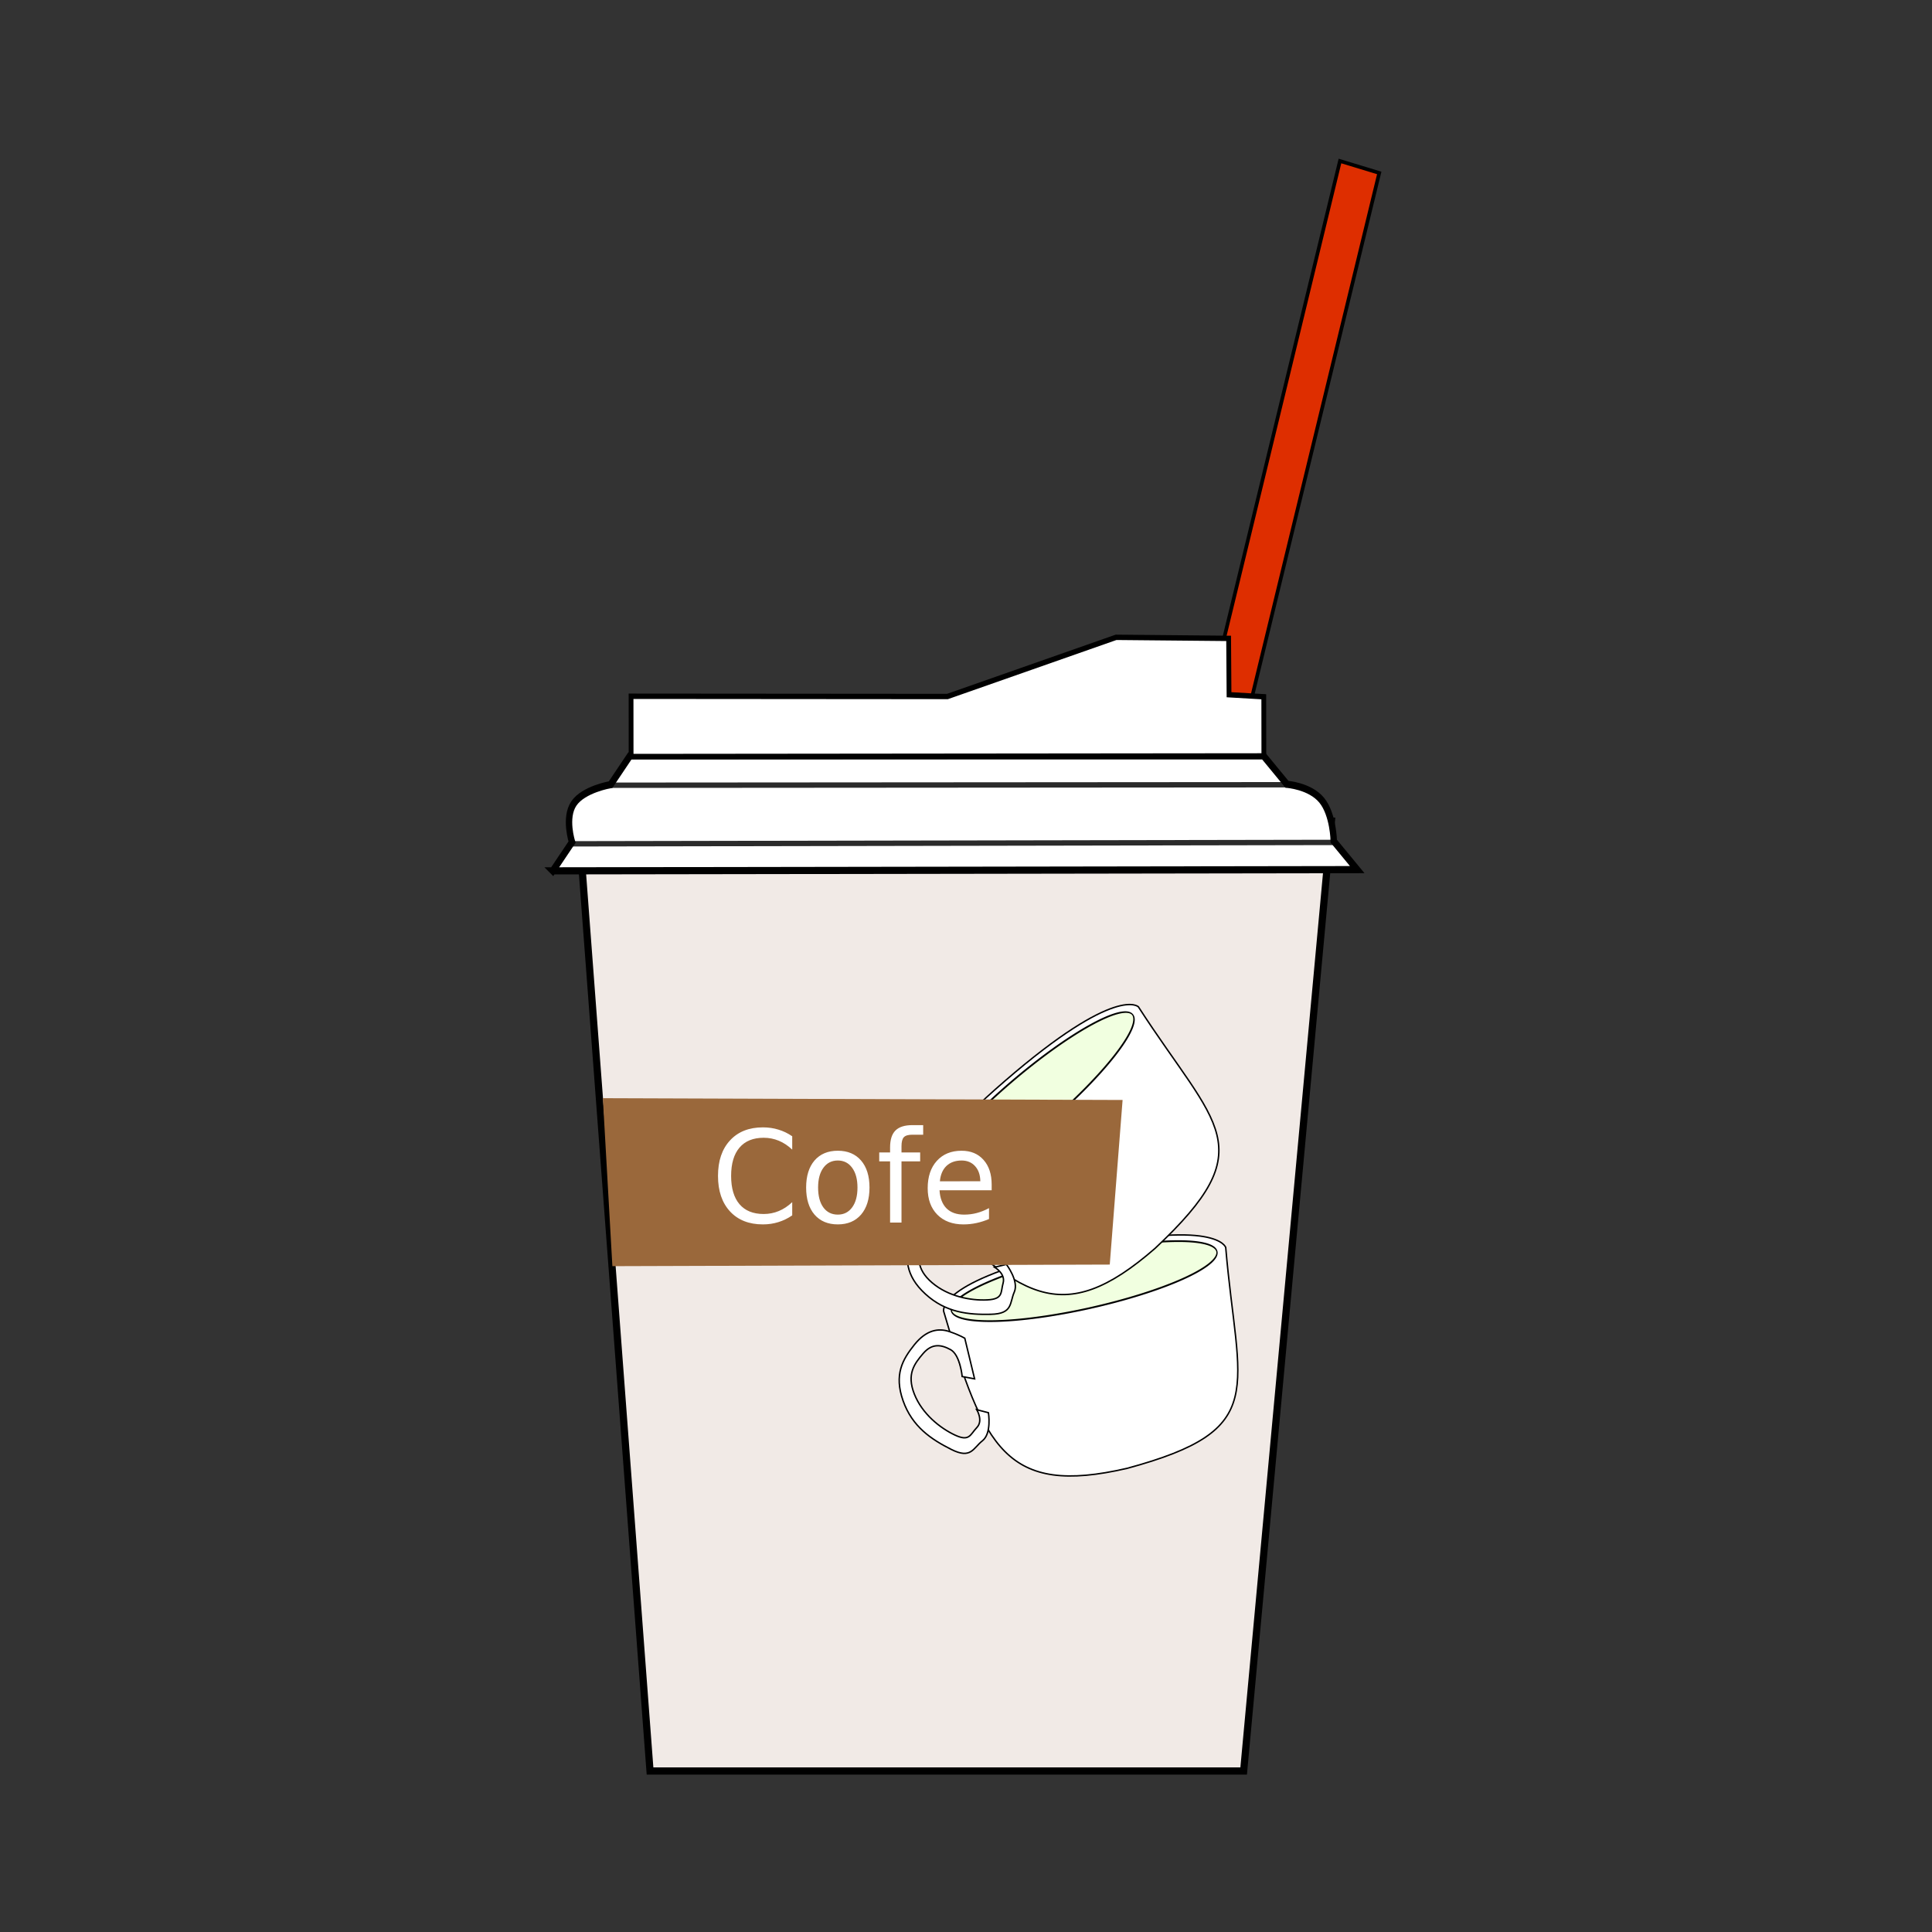 <svg:svg xmlns:dc="http://purl.org/dc/elements/1.1/" xmlns:ns2="http://web.resource.org/cc/" xmlns:rdf="http://www.w3.org/1999/02/22-rdf-syntax-ns#" xmlns:svg="http://www.w3.org/2000/svg" height="1081.02" id="svg2" version="1.0" viewBox="-307.398 -89.065 1081.02 1081.02" width="1081.02">
  <svg:rect x="-307.398" y="-89.065" width="1081.02" height="1081.02" fill="#333333" stroke="none"/>
  <svg:g id="layer1" transform="translate(-15.076 -16.21)">
    <svg:path d="m244.44 894.69l212.99-877.46 21.98 6.682-212.99 877.46-21.98-6.68z" fill="#de2e00" fill-rule="evenodd" id="path4724" stroke="#000" stroke-width="2.04" />
    <svg:path d="m30.954 380.87l40.436 537.21h332.16l49.1-531.5-421.7-5.71z" fill="#f1eae6" fill-rule="evenodd" id="path2208" stroke="#000" stroke-width="4.022" />
    <svg:g id="g4350" stroke="#000" transform="matrix(.547 -.122 .122 .547 -100.35 299.52)">
      <svg:path d="m444.87 759.83s-1.31-30.72 139.32-31.36c147.73-0.68 149.39 30.47 149.39 30.47-19.33 142.31 4.65 187.11-144.13 193.76-124.18 1-135.22-51.15-144.58-192.87z" fill="#fff" fill-rule="evenodd" id="path4352" stroke-width="1.446" />
      <svg:path d="m-326.79 371.83a275.48 37.811 0 1 1 -550.96 0 275.48 37.811 0 1 1 550.96 0z" fill="#f1ffe0" id="path4354" stroke-linecap="round" stroke-linejoin="round" stroke-width="2.413" transform="matrix(.493 0 0 .728 885.21 490.23)" />
      <svg:path d="m459.59 790.72l0.73 41.64-11.58-4.96s2.77-21.52-5.5-28.75c-8.27-7.24-16.83-10.21-27.58-2.15-10.76 8.07-20.68 16.42-17.37 37.52 3.3 21.09 17.78 38.87 30.6 48.79 12.82 9.93 14.95 2.9 23.01-2.48s3.8-17.46 3.8-17.46l10.75 5.5s-1.17 20.85-11.92 26.02-15.1 15.72-32.26 1.66-33.08-30.4-36.39-57.9 8.48-40.32 23.16-52.11c14.68-11.78 27.03-11.35 37.12-5.15 9.82 6.03 13.43 9.83 13.43 9.83z" fill="#fff" fill-rule="evenodd" id="path4356" stroke-width="1.446" />
    </svg:g>
    <svg:g id="g4339" stroke="#000" transform="matrix(.426 -.365 .365 .426 -244.87 434.95)">
      <svg:path d="m444.87 759.83s-1.31-30.72 139.32-31.36c147.73-0.68 149.39 30.47 149.39 30.47-19.33 142.31 4.65 187.11-144.13 193.76-124.18 1-135.22-51.15-144.58-192.87z" fill="#fff" fill-rule="evenodd" id="path2803" stroke-width="1.446" />
      <svg:path d="m-326.79 371.83a275.48 37.811 0 1 1 -550.96 0 275.48 37.811 0 1 1 550.96 0z" fill="#f1ffe0" id="path2222" stroke-linecap="round" stroke-linejoin="round" stroke-width="2.413" transform="matrix(.493 0 0 .728 885.21 490.23)" />
      <svg:path d="m459.59 790.72l0.73 41.64-11.58-4.96s2.77-21.52-5.5-28.75c-8.27-7.24-16.83-10.21-27.58-2.15-10.76 8.07-20.68 16.42-17.37 37.52 3.3 21.09 17.78 38.87 30.6 48.79 12.82 9.93 14.95 2.9 23.01-2.48s3.8-17.46 3.8-17.46l10.75 5.5s-1.17 20.85-11.92 26.02-15.1 15.72-32.26 1.66-33.08-30.4-36.39-57.9 8.48-40.32 23.16-52.11c14.68-11.78 27.03-11.35 37.12-5.15 9.82 6.03 13.43 9.83 13.43 9.83z" fill="#fff" fill-rule="evenodd" id="path3186" stroke-width="1.446" />
    </svg:g>
    <svg:path d="m45.001 541.62l5.327 93.99 278.3-0.89 7.18-92.1-290.81-1z" fill="#9a683b" fill-rule="evenodd" id="path5891" />
    <svg:path d="m152.17 558.46v7.41c-2.37-2.21-4.9-3.85-7.58-4.94-2.67-1.09-5.51-1.64-8.52-1.64-5.93 0-10.48 1.82-13.63 5.46-3.15 3.62-4.73 8.86-4.73 15.72 0 6.83 1.58 12.07 4.73 15.71 3.15 3.62 7.7 5.43 13.63 5.43 3.01 0 5.85-0.55 8.52-1.64 2.68-1.09 5.21-2.73 7.58-4.94v7.34c-2.46 1.67-5.07 2.92-7.83 3.75-2.73 0.84-5.63 1.26-8.69 1.26-7.86 0-14.04-2.4-18.56-7.2-4.52-4.82-6.78-11.39-6.78-19.71 0-8.35 2.26-14.92 6.78-19.71 4.52-4.83 10.7-7.24 18.56-7.24 3.11 0 6.03 0.42 8.76 1.26 2.76 0.81 5.34 2.04 7.76 3.68m25.72 13.45c-3.43 0.01-6.14 1.35-8.13 4.04-2 2.66-2.99 6.33-2.99 10.98 0 4.66 0.98 8.34 2.95 11.02 2 2.67 4.72 4 8.17 4 3.41 0 6.11-1.34 8.1-4.03 2-2.69 2.99-6.35 2.99-10.99 0-4.61-0.99-8.26-2.99-10.95-1.99-2.71-4.69-4.06-8.1-4.07m0-5.42c5.56 0 9.93 1.81 13.11 5.42 3.17 3.62 4.76 8.63 4.76 15.02 0 6.38-1.59 11.38-4.76 15.02-3.18 3.62-7.55 5.43-13.11 5.43-5.58 0-9.96-1.81-13.14-5.43-3.15-3.64-4.73-8.64-4.73-15.02 0-6.39 1.58-11.4 4.73-15.02 3.18-3.61 7.56-5.42 13.14-5.42m48.15-14.22v5.32h-6.12c-2.29 0-3.89 0.47-4.79 1.39-0.88 0.93-1.32 2.6-1.32 5.01v3.44h10.53v4.97h-10.53v33.97h-6.44v-33.97h-6.12v-4.97h6.12v-2.71c0-4.34 1.01-7.49 3.03-9.46 2.01-1.99 5.21-2.99 9.59-2.99h6.05m38.63 33.03v3.13h-29.41c0.27 4.4 1.6 7.76 3.96 10.08 2.39 2.3 5.7 3.44 9.94 3.44 2.46 0 4.83-0.3 7.13-0.9 2.32-0.6 4.61-1.51 6.88-2.71v6.05c-2.29 0.97-4.64 1.71-7.05 2.22s-4.86 0.77-7.34 0.77c-6.21 0-11.14-1.81-14.78-5.43-3.61-3.61-5.42-8.5-5.42-14.67 0-6.37 1.72-11.42 5.15-15.16 3.45-3.75 8.1-5.63 13.94-5.63 5.24 0 9.37 1.69 12.41 5.08 3.06 3.36 4.59 7.94 4.59 13.73m-6.4-1.88c-0.05-3.5-1.03-6.29-2.95-8.38-1.9-2.08-4.43-3.12-7.58-3.13-3.57 0.01-6.43 1.01-8.59 3.03-2.13 2.02-3.36 4.86-3.69 8.52l22.81-0.04" fill="#fff" id="text6274" transform="scale(.992 1.008)" />
    <svg:g id="g6665" stroke="#000" transform="matrix(.894 0 0 1 1.664 -.061)">
      <svg:path d="m17.124 414.48l12.069-16.09s-4.931-13.52 1.104-21.56c6.035-8.05 23.036-10.6 23.036-10.6l12.069-16.09h396.58l14.65 15.92s14.38 0.9 21.71 8.86c7.33 7.95 7.6 22.96 7.6 22.96l14.66 15.91-503.48 0.69z" fill="#fff" fill-rule="evenodd" id="path2210" stroke-width="4" />
      <svg:path d="m66.151 350.52l-0.033-33.73 198.01 0.14 105.55-33.12 70.45 0.59 0.25 31.53 21.75 1.14 0.05 33.1-396.03 0.35z" fill="#fff" fill-rule="evenodd" id="path3190" stroke-width="3" />
      <svg:path d="m53.699 366.57l422.3-0.27" fill="none" id="path3194" stroke-opacity=".831" stroke-width="3" />
      <svg:path d="m28.984 399.35l477.82-0.78" fill="none" id="path3577" stroke-opacity=".831" stroke-width="3" />
    </svg:g>
  </svg:g>
</svg:svg>